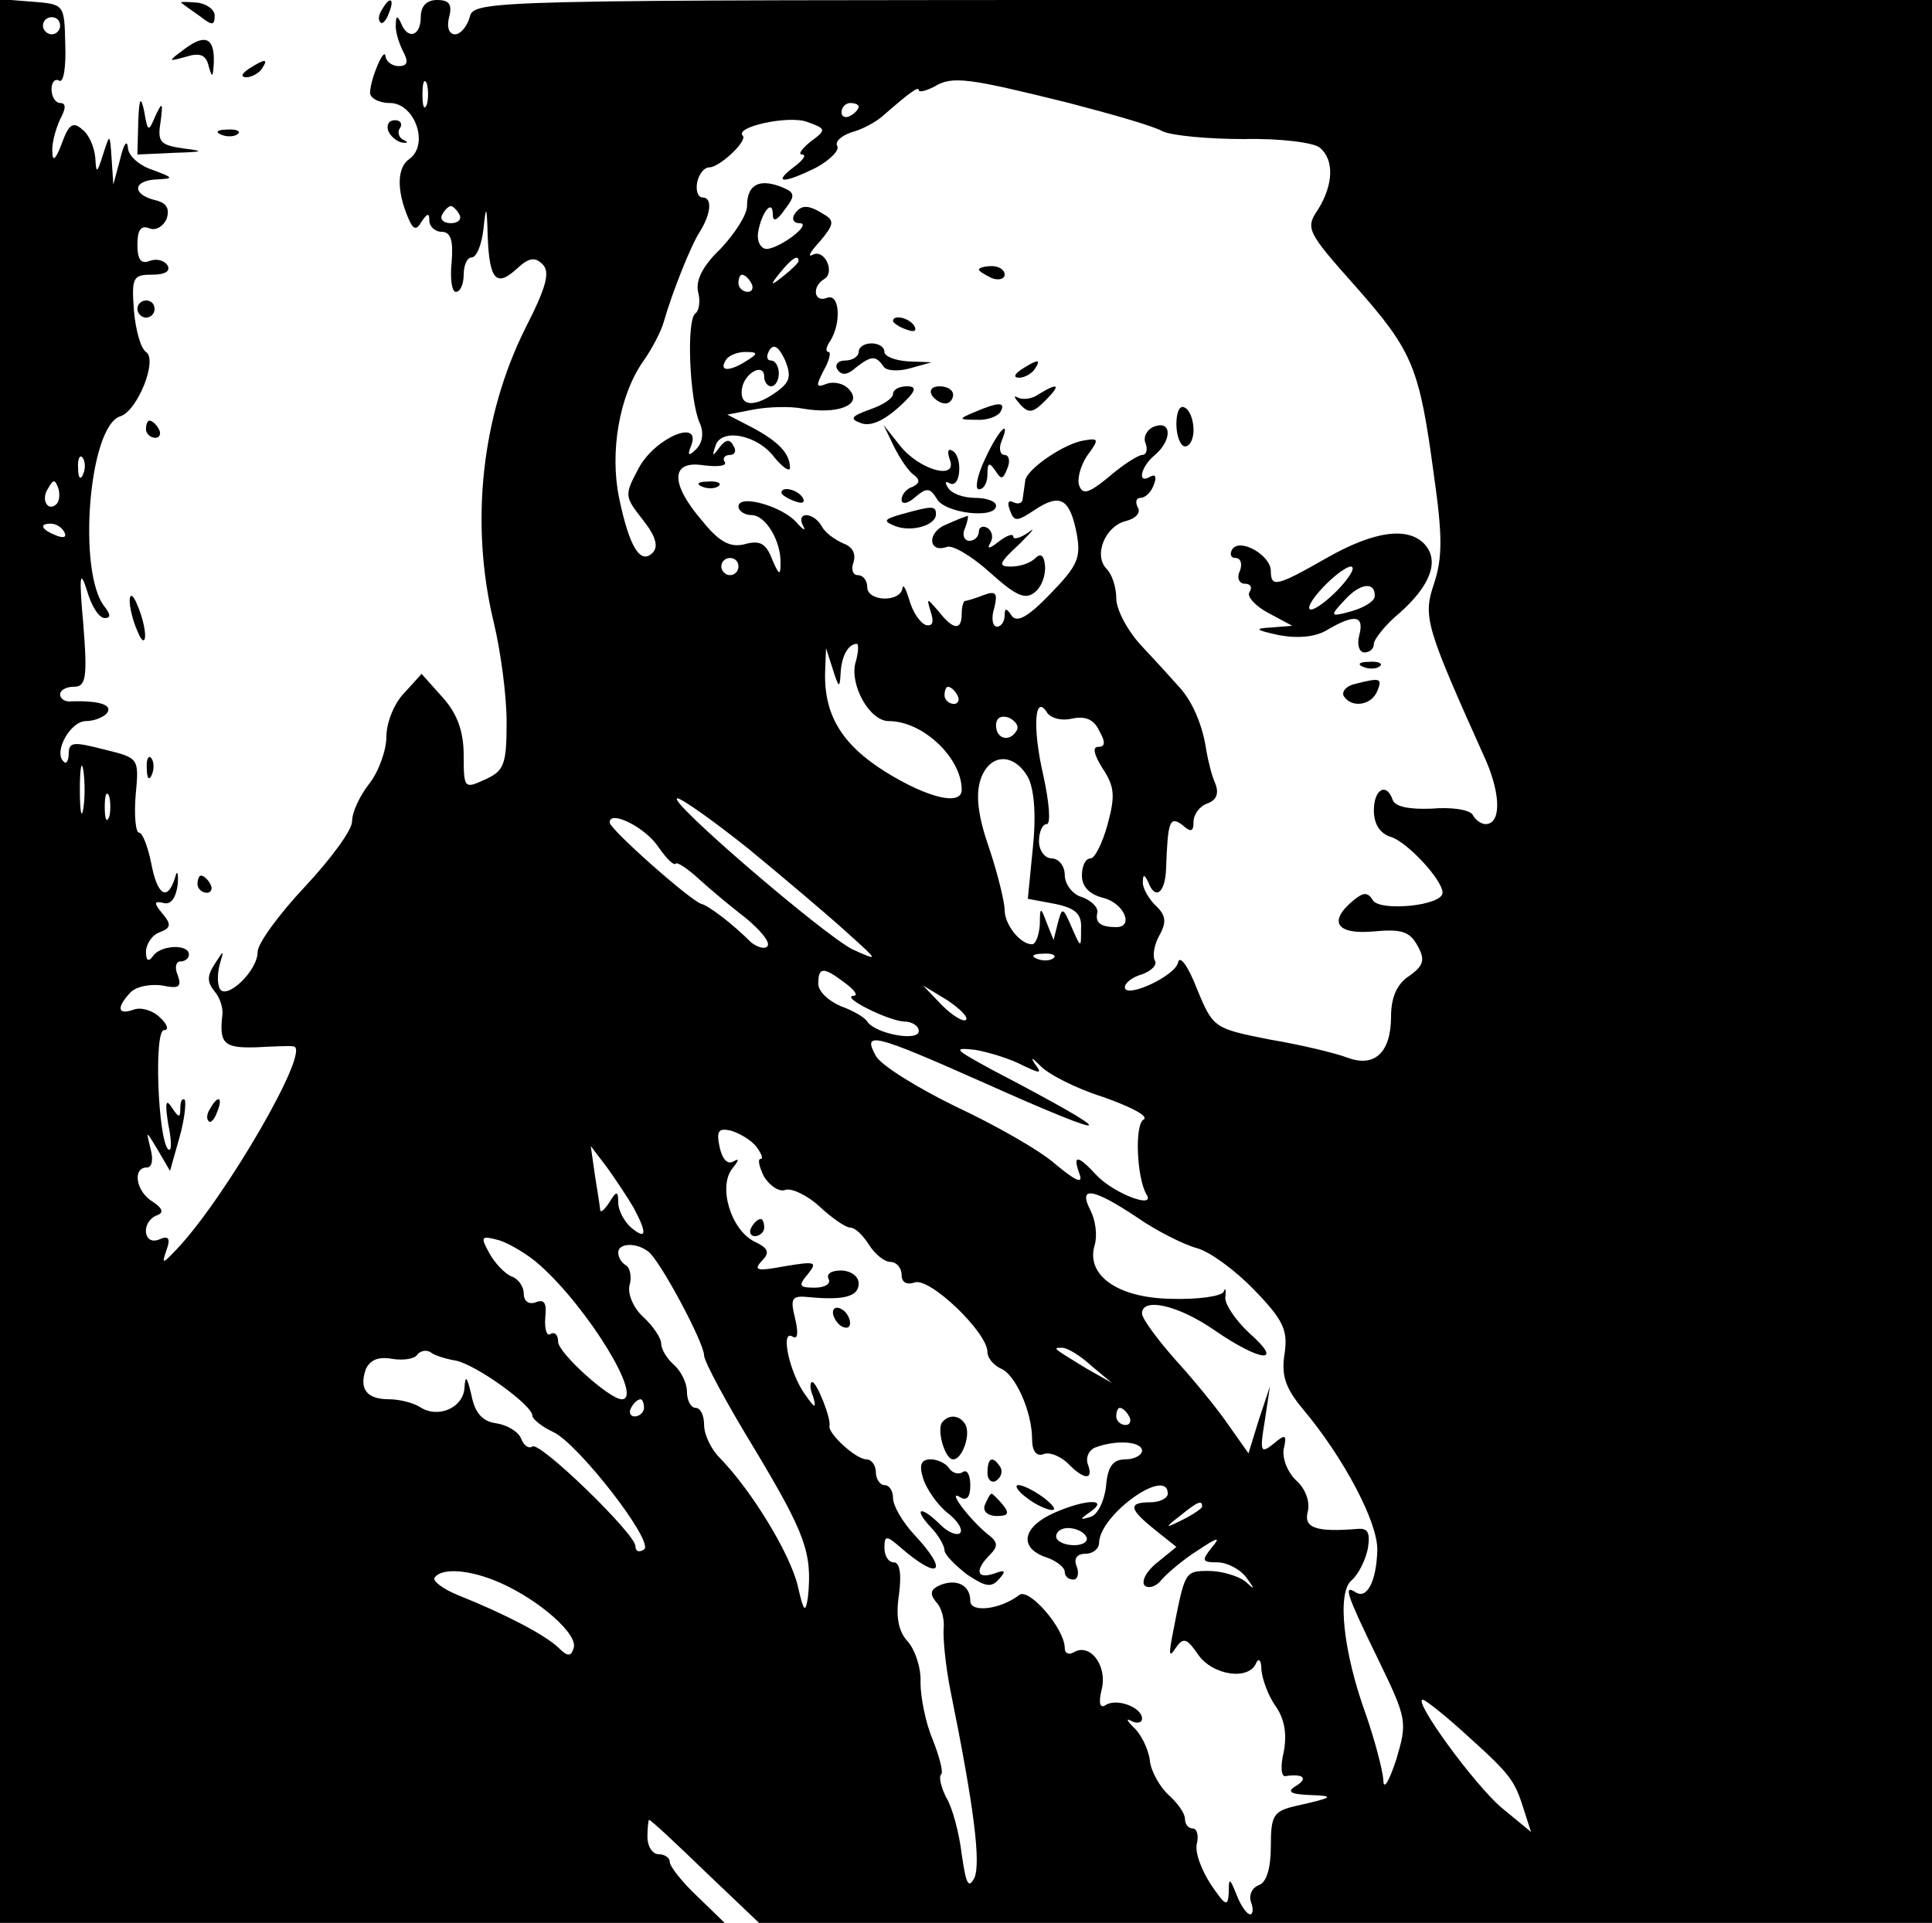<?xml version="1.0" standalone="no"?>
<!DOCTYPE svg PUBLIC "-//W3C//DTD SVG 20010904//EN"
 "http://www.w3.org/TR/2001/REC-SVG-20010904/DTD/svg10.dtd">
<svg version="1.0" xmlns="http://www.w3.org/2000/svg"
 width="225pt" height="224pt" viewBox="0 0 225 224"
 preserveAspectRatio="xMidYMid meet">

<g transform="translate(0,224) scale(0.1,-0.1)"
fill="#000000" stroke="none">
<path d="M0 1121 l0 -1121 422 0 422 0 -32 31 c-18 17 -32 35 -32 40 0 5 -6 9
-13 9 -7 0 -13 9 -13 20 0 11 1 20 2 20 2 0 31 -27 65 -60 l63 -60 683 0 683
0 0 1120 0 1120 -849 0 c-840 0 -849 0 -854 -20 -3 -11 -11 -20 -17 -20 -7 0
-10 8 -7 20 4 15 0 20 -14 20 -12 0 -19 -7 -19 -20 0 -22 -15 -27 -23 -7 -4 9
-6 9 -6 -1 -1 -7 3 -21 8 -31 7 -13 6 -18 -5 -18 -7 0 -14 5 -15 11 -1 13 -17
-24 -18 -41 -1 -7 10 -13 23 -13 29 0 46 -48 23 -65 -15 -10 -15 -37 -2 -68 6
-15 10 -16 16 -5 7 10 9 10 9 1 0 -7 7 -13 14 -13 11 0 14 -10 12 -35 -2 -19
0 -35 5 -35 5 0 9 9 9 20 0 11 4 20 9 20 6 0 12 15 14 33 3 29 4 28 5 -9 2
-50 10 -59 34 -37 14 13 21 14 30 5 9 -9 4 -27 -20 -74 -51 -102 -65 -227 -37
-343 8 -33 15 -85 15 -116 0 -50 -3 -57 -25 -67 -24 -11 -25 -11 -25 28 0 27
-7 48 -24 67 l-25 28 -20 -22 c-12 -12 -21 -35 -21 -51 0 -16 -9 -41 -20 -55
-11 -14 -20 -33 -20 -44 0 -10 -25 -44 -55 -76 -30 -32 -55 -66 -55 -76 0 -22
-36 -56 -44 -43 -3 6 -3 18 0 29 5 17 5 17 -6 0 -9 -14 -9 -21 0 -32 6 -7 10
-19 9 -27 -4 -34 2 -39 39 -38 20 1 40 2 44 1 21 -3 -80 -177 -136 -236 -17
-18 -18 -18 -12 -1 5 14 2 17 -9 12 -18 -7 -21 20 -3 28 9 3 8 8 -4 16 -20 12
-24 40 -7 40 6 0 8 9 4 23 -5 21 -5 20 9 -3 l14 -24 11 39 c6 21 8 41 6 44 -3
2 -5 -2 -5 -10 0 -12 -2 -11 -10 1 -7 11 -8 5 -4 -20 4 -19 4 -32 0 -29 -12
11 -17 139 -5 139 6 0 4 7 -5 15 -8 8 -22 12 -30 9 -19 -7 -21 2 -4 20 7 7 23
10 37 8 19 -4 23 -2 18 12 -4 9 -2 16 3 16 6 0 10 4 10 8 0 13 -34 11 -42 -2
-5 -7 -8 -5 -8 5 0 9 7 20 16 23 13 5 14 9 3 22 -10 12 -10 15 2 12 8 -2 14 6
16 22 1 14 -1 17 -3 8 -9 -29 -21 -21 -28 17 -4 19 -10 35 -14 35 -4 0 -6 20
-4 44 4 43 4 43 -37 53 -35 9 -41 9 -41 -5 0 -8 -3 -13 -6 -9 -12 11 8 47 26
47 10 0 22 5 25 10 6 9 -10 14 -42 13 -7 -1 -13 3 -13 8 0 5 7 9 16 9 14 0 16
10 11 73 -5 55 -4 65 4 40 5 -18 14 -33 21 -33 7 0 7 4 0 13 -32 39 -19 210
18 222 20 6 44 66 30 75 -6 4 -12 25 -14 48 -3 39 -1 42 21 42 15 0 22 4 18
11 -4 6 -13 8 -21 5 -10 -4 -14 2 -14 19 0 17 4 23 14 19 7 -3 16 2 20 11 4
12 0 19 -14 22 -27 7 -25 23 3 24 20 1 19 2 -5 11 -16 5 -29 17 -29 26 -1 10
-5 4 -9 -13 l-8 -30 -2 30 c-2 30 -2 30 -10 5 -7 -22 -8 -23 -9 -4 -1 12 -7
27 -15 33 -11 10 -16 6 -24 -16 -7 -19 -11 -22 -11 -10 -1 10 4 27 9 38 7 13
7 19 0 19 -5 0 -10 7 -10 16 0 8 4 13 9 10 5 -3 8 16 7 42 -1 47 -1 47 -38 50
l-38 3 0 -1120z m70 1089 c0 -5 -4 -10 -10 -10 -5 0 -10 5 -10 10 0 6 5 10 10
10 6 0 10 -4 10 -10z m427 -92 c-3 -7 -5 -2 -5 12 0 14 2 19 5 13 2 -7 2 -19
0 -25z m748 2 c50 -13 99 -27 109 -33 11 -5 53 -9 95 -9 41 1 81 -4 88 -10 17
-14 16 -43 -2 -72 -15 -22 -13 -26 44 -90 67 -76 74 -94 91 -220 10 -70 10
-96 0 -126 -13 -39 -10 -49 61 -207 17 -40 17 -73 -1 -73 -5 0 -12 5 -15 11
-4 6 -25 9 -48 7 -25 -1 -42 2 -45 10 -7 21 -22 13 -22 -12 0 -16 7 -27 20
-31 19 -6 60 -50 60 -65 0 -15 -72 -22 -81 -9 -6 10 -11 10 -23 0 -30 -25 -19
-40 24 -36 32 3 42 0 51 -17 9 -16 7 -23 -10 -35 -14 -9 -21 -25 -21 -47 0
-42 -19 -60 -51 -48 -13 5 -54 15 -90 21 -65 13 -66 13 -85 59 -10 26 -20 40
-22 31 -3 -16 -62 -43 -62 -29 0 5 9 12 20 15 11 4 18 11 15 16 -3 5 -1 18 5
29 9 16 8 24 -5 36 -8 8 -15 21 -14 27 0 9 2 8 6 0 8 -22 20 -14 21 15 2 55 4
62 19 51 10 -9 13 -8 13 4 0 8 7 18 16 21 11 4 14 12 9 24 -4 9 -8 26 -10 37
-4 29 -16 58 -32 75 -7 8 -27 30 -43 47 -17 18 -30 43 -30 56 0 13 -5 28 -11
34 -16 16 -2 50 22 56 12 3 18 10 14 16 -3 6 -2 11 3 11 6 0 13 7 16 16 3 8 2
12 -4 9 -16 -10 -12 11 5 25 20 17 20 41 -1 33 -8 -3 -13 -12 -10 -19 3 -8 1
-14 -4 -14 -4 0 -22 -11 -38 -25 -23 -19 -31 -22 -35 -11 -3 7 1 23 9 35 14
19 14 21 -3 18 -23 -3 -68 -34 -69 -47 -1 -6 -2 -15 -3 -21 0 -5 -5 -7 -11 -4
-6 3 -7 -1 -4 -9 5 -14 8 -14 29 0 30 20 41 13 49 -28 5 -28 1 -37 -31 -70
-26 -27 -39 -34 -45 -25 -6 9 -8 9 -8 0 0 -7 -4 -13 -9 -13 -5 0 -7 10 -3 22
4 17 2 20 -12 15 -10 -4 -20 -7 -22 -7 -2 0 -4 -7 -4 -15 0 -20 -10 -19 -27 3
-14 16 -14 16 -9 -1 4 -12 2 -17 -6 -15 -7 3 -15 15 -19 29 -4 13 -7 19 -8 14
-2 -17 -41 -16 -41 1 0 8 -5 14 -11 14 -6 0 -8 7 -5 15 3 10 -1 18 -12 22 -9
4 -21 12 -25 20 -10 17 -30 17 -22 1 4 -7 1 -6 -7 3 -16 19 -68 34 -68 19 0
-5 7 -10 15 -10 17 0 35 -31 34 -57 0 -14 -2 -13 -10 6 -7 18 -14 22 -32 17
-16 -4 -29 2 -49 27 -38 44 -37 71 1 65 17 -2 28 -1 25 4 -3 4 0 8 6 8 6 0 8
5 4 11 -4 8 -9 7 -16 -2 -8 -11 -9 -11 -5 1 6 22 49 14 69 -13 10 -12 18 -17
18 -12 0 17 -14 31 -44 47 l-29 15 31 6 c16 3 42 4 57 1 40 -7 69 4 55 21 -6
8 -18 11 -27 8 -13 -5 -13 -3 -4 15 7 12 9 22 6 22 -4 0 -3 6 2 13 13 21 11
56 -4 50 -15 -6 -18 13 -3 22 13 8 0 36 -14 28 -6 -3 -2 4 9 16 16 19 17 24 5
31 -19 12 -27 12 -35 0 -3 -5 -1 -10 6 -10 16 0 -22 -29 -38 -30 -7 0 -12 9
-10 20 4 23 17 39 17 20 0 -9 5 -7 14 6 13 17 12 20 -6 27 -25 9 -38 1 -38
-23 0 -10 -14 -32 -31 -50 -21 -20 -29 -37 -26 -50 3 -11 1 -22 -3 -25 -11 -7
-7 -102 5 -128 5 -11 3 -23 -4 -30 -9 -9 -11 -8 -6 4 12 32 -42 9 -61 -26 -17
-32 -17 -33 5 -61 15 -19 18 -31 11 -38 -14 -14 -27 6 -39 64 -11 53 0 119 28
159 10 14 21 35 24 46 10 35 32 90 42 105 13 21 15 40 3 40 -5 0 -8 8 -6 18 2
9 8 17 14 17 12 0 45 31 39 37 -10 10 53 24 75 16 22 -8 23 -9 4 -23 -10 -8
-15 -15 -10 -15 6 0 1 -7 -10 -15 -25 -19 -11 -19 27 0 16 9 27 20 24 25 -3 5
5 12 17 16 12 3 28 12 35 18 32 28 43 36 43 31 0 -3 8 -1 18 4 21 13 40 10
157 -19z m-245 -4 c0 -3 -4 -8 -10 -11 -5 -3 -10 -1 -10 4 0 6 5 11 10 11 6 0
10 -2 10 -4z m-465 -126 c3 -5 -1 -10 -10 -10 -9 0 -13 5 -10 10 3 6 8 10 10
10 2 0 7 -4 10 -10z m395 -54 c0 -2 -8 -10 -17 -17 -16 -13 -17 -12 -4 4 13
16 21 21 21 13z m-55 -26 c3 -5 1 -10 -4 -10 -6 0 -11 5 -11 10 0 6 2 10 4 10
3 0 8 -4 11 -10z m30 -126 c-26 -19 -44 -18 -41 3 3 19 26 31 26 14 0 -6 4
-11 8 -11 5 0 9 7 9 15 0 8 -4 15 -9 15 -5 0 -6 5 -2 12 5 8 11 4 18 -11 8
-19 6 -26 -9 -37z m-35 36 c-20 -13 -33 -13 -25 0 3 6 14 10 23 10 15 0 15 -2
2 -10z m-773 -132 c-3 -8 -6 -5 -6 6 -1 11 2 17 5 13 3 -3 4 -12 1 -19z m-31
-35 c-10 -10 -19 5 -10 18 6 11 8 11 12 0 2 -7 1 -15 -2 -18z m9 -33 c3 -6 -1
-7 -9 -4 -18 7 -21 14 -7 14 6 0 13 -4 16 -10z m785 -40 c0 -5 -4 -10 -10 -10
-5 0 -10 5 -10 10 0 6 5 10 10 10 6 0 10 -4 10 -10z m136 -113 c-6 -26 17 -67
39 -67 40 0 85 -43 85 -80 0 -19 -39 -10 -89 21 -51 32 -72 67 -70 118 l1 26
8 -25 c7 -22 8 -22 9 -4 1 20 9 34 19 34 2 0 2 -10 -2 -23z m119 -37 c3 -5 1
-10 -4 -10 -6 0 -11 5 -11 10 0 6 2 10 4 10 3 0 8 -4 11 -10z m134 -27 c15 3
25 -1 31 -14 8 -14 7 -19 -1 -19 -7 0 -5 -9 5 -25 14 -21 15 -32 6 -65 -6 -22
-15 -40 -20 -40 -6 0 -10 -9 -10 -20 0 -13 9 -22 25 -26 24 -6 36 -34 15 -34
-18 0 -25 5 -22 17 1 6 -7 14 -18 18 -11 3 -20 15 -20 26 0 10 -7 19 -15 19
-8 0 -15 9 -15 20 0 11 4 20 9 20 5 0 3 25 -4 57 -13 56 -10 97 5 72 5 -6 17
-9 29 -6z m-65 -14 c-8 -14 -24 -10 -24 6 0 9 6 12 15 9 8 -4 12 -10 9 -15z
m-1087 -91 c-2 -13 -4 -3 -4 22 0 25 2 35 4 23 2 -13 2 -33 0 -45z m1100 37
c7 -13 10 -42 6 -81 l-6 -61 32 -6 c24 -5 31 -12 30 -29 0 -23 0 -23 -11 2
-10 23 -11 24 -16 5 l-5 -20 -8 20 c-7 19 -8 19 -8 -2 -1 -13 -5 -23 -9 -23
-14 0 -32 23 -32 40 0 9 -8 42 -18 72 -13 37 -16 62 -10 80 10 30 38 32 55 3z
m-1070 -47 c-3 -7 -5 -2 -5 12 0 14 2 19 5 13 2 -7 2 -19 0 -25z m745 -37 c40
-33 91 -76 113 -96 39 -35 39 -35 8 -21 -34 17 -219 176 -204 176 5 0 43 -27
83 -59z m-105 2 c9 -13 18 -22 20 -19 2 2 14 -6 27 -18 12 -11 37 -32 54 -45
17 -14 29 -28 26 -33 -3 -4 -11 -2 -19 4 -23 23 -50 43 -58 45 -12 3 -107 87
-107 95 0 15 42 -6 57 -29z m460 -129 c-3 -3 -12 -4 -19 -1 -8 3 -5 6 6 6 11
1 17 -2 13 -5z m-243 -29 c11 -8 16 -15 10 -15 -16 -1 40 -29 59 -30 9 0 17
-5 17 -11 0 -13 -51 -3 -60 11 -3 5 -17 13 -31 18 -14 6 -26 17 -26 26 0 20 6
20 31 1z m141 -43 c-3 -3 -16 5 -28 17 l-22 23 28 -17 c15 -10 25 -20 22 -23z
m18 -72 c163 -73 167 -67 12 14 -44 24 -46 26 -19 23 17 -3 42 -11 55 -18 21
-10 23 -10 14 2 -5 8 -3 7 6 -2 9 -10 42 -27 74 -37 31 -11 53 -22 47 -26 -11
-6 -8 -68 3 -87 12 -18 -37 0 -58 22 -22 24 -28 24 -20 2 5 -13 -4 -9 -28 11
-18 16 -71 46 -116 67 -45 22 -87 48 -93 59 -16 29 -3 26 123 -30z m-262 -76
c6 -8 8 -14 5 -14 -4 0 -2 -9 4 -21 7 -11 18 -18 25 -15 7 2 25 -6 40 -20 14
-13 30 -24 35 -24 6 0 15 -9 22 -20 7 -11 18 -20 25 -20 7 0 13 -7 13 -15 0
-9 6 -12 15 -9 17 7 85 -58 85 -81 0 -7 7 -15 15 -19 17 -6 37 -50 37 -83 0
-13 5 -20 13 -17 7 3 19 -2 28 -10 19 -20 31 -21 24 -2 -3 8 1 17 9 20 24 9
54 7 54 -4 0 -5 -9 -10 -19 -10 -15 0 -21 -8 -23 -32 -2 -17 -10 -33 -18 -35
-13 -4 -13 -3 0 6 24 17 -11 14 -48 -4 -33 -17 -34 -40 -1 -50 10 -4 19 -11
19 -16 0 -5 4 -9 10 -9 5 0 7 7 4 15 -4 9 0 15 10 15 9 0 16 6 16 13 1 33 80
89 80 57 0 -5 -9 -10 -20 -10 -27 0 -25 -8 5 -32 l25 -20 -22 -18 c-13 -10
-19 -22 -15 -27 5 -4 14 -1 20 7 7 8 26 24 42 34 24 16 27 16 16 3 -12 -15
-11 -17 7 -17 11 0 26 -8 33 -17 11 -15 11 -16 -1 -5 -8 6 -27 12 -42 12 -29
0 -28 0 -43 -77 -4 -21 -3 -24 4 -13 9 13 13 12 26 -7 17 -25 60 -31 68 -10 3
6 6 3 6 -8 1 -11 8 -31 17 -43 10 -15 13 -32 9 -53 -4 -16 -3 -29 2 -28 20 3
27 -2 13 -11 -12 -7 -8 -10 15 -11 31 -1 28 -3 -17 -13 -25 -6 -28 -11 -28
-47 0 -25 -5 -42 -14 -45 -8 -3 -12 -12 -9 -20 3 -8 2 -14 -1 -14 -4 0 -11 10
-16 23 -8 20 -9 20 -9 2 -1 -17 -4 -15 -21 10 -11 17 -19 38 -16 48 2 9 0 17
-5 17 -5 0 -9 5 -9 11 0 7 -9 19 -19 28 -10 9 -21 28 -22 41 -2 14 -11 31 -19
38 -8 8 -9 11 -2 7 6 -3 12 -2 12 3 0 13 -29 24 -42 16 -7 -5 -9 2 -5 18 7 28
-14 55 -33 43 -5 -3 -10 -1 -10 5 0 23 -42 71 -53 62 -22 -17 -57 -21 -57 -7
0 18 -15 26 -34 19 -12 -5 -14 -10 -6 -20 7 -7 10 -21 9 -31 -1 -10 2 -43 8
-73 28 -138 35 -199 28 -217 -7 -14 -10 -8 -15 27 -3 25 -11 55 -18 66 -6 12
-9 24 -6 27 3 2 -2 21 -10 41 -8 19 -14 49 -14 66 1 16 -6 38 -15 48 -11 12
-14 29 -10 55 3 23 1 37 -6 37 -6 0 -11 7 -11 17 0 14 2 15 18 1 46 -40 58
-30 17 14 -14 15 -25 34 -25 43 0 8 -4 15 -10 15 -5 0 -10 7 -10 15 0 8 -5 15
-11 15 -12 0 -45 30 -43 39 2 9 -15 51 -20 51 -3 0 -3 -8 1 -17 4 -14 2 -14
-9 2 -18 24 -30 77 -15 68 6 -4 7 4 3 21 -6 24 -4 27 16 25 42 -4 58 1 58 16
0 8 -9 15 -21 15 -11 0 -17 -4 -14 -10 3 -5 -4 -10 -16 -10 -18 0 -20 2 -8 16
11 14 9 15 -27 9 -32 -6 -37 -5 -27 6 10 10 8 15 -9 23 -27 14 -42 64 -25 85
8 10 8 12 1 8 -7 -4 -13 3 -16 17 -4 19 -1 22 13 19 10 -3 24 -11 30 -19z
m-143 -71 c16 -30 15 -38 -3 -23 -8 7 -15 20 -15 29 0 14 -2 14 -10 1 -5 -8
-10 -13 -11 -10 0 3 -3 21 -6 40 l-5 35 19 -25 c10 -14 24 -35 31 -47z m586
-11 c23 -16 55 -32 70 -36 15 -4 45 -26 67 -49 34 -35 39 -47 35 -74 -4 -25 1
-40 21 -64 48 -57 88 -133 87 -165 -1 -36 -12 -57 -25 -49 -15 10 -11 -2 26
-78 34 -70 34 -73 21 -117 -9 -27 -15 -36 -15 -23 -1 12 -10 46 -20 75 -27 74
-34 143 -17 157 8 7 16 23 19 37 3 19 0 24 -12 23 -48 -4 -63 1 -58 20 3 12
-3 27 -13 36 -10 9 -17 26 -15 37 4 17 2 18 -12 6 -15 -12 -16 -9 -10 27 l6
40 -13 -39 -12 -39 -24 34 c-13 19 -41 53 -62 76 -21 24 -38 47 -38 53 0 19
42 10 85 -20 54 -37 81 -39 40 -3 -16 15 -29 34 -28 42 1 9 0 12 -2 6 -3 -5
-30 -9 -61 -8 -63 1 -100 28 -89 63 3 11 1 28 -5 40 -15 29 3 26 54 -8z m-695
-56 c56 -50 121 -156 95 -156 -14 0 -74 54 -74 67 0 8 -4 12 -9 9 -4 -3 -7 5
-6 19 2 17 -1 22 -11 18 -8 -3 -14 1 -14 10 0 8 -6 17 -14 20 -8 3 -20 16 -26
27 -11 20 -10 21 12 15 12 -4 34 -17 47 -29z m126 16 c13 -9 65 -106 65 -121
0 -7 27 -57 60 -111 58 -97 66 -119 61 -170 -3 -20 -5 -18 -12 13 -9 37 -53
110 -91 149 -10 10 -18 27 -18 38 0 11 -4 20 -10 20 -5 0 -10 8 -10 19 0 10
-7 24 -15 31 -8 7 -15 18 -15 25 0 6 -9 20 -21 31 -11 10 -18 26 -16 36 3 10
1 21 -4 24 -5 3 -9 9 -9 15 0 11 21 12 35 1z m-224 -127 c24 -5 89 -52 89 -64
0 -4 11 -13 24 -19 29 -13 119 -129 106 -137 -6 -4 -10 -2 -10 4 0 14 -111
122 -120 116 -4 -3 -10 1 -13 9 -3 8 -16 16 -29 18 -16 2 -25 12 -29 33 -5 21
-7 24 -8 9 -1 -24 -31 -37 -52 -23 -8 5 -24 9 -36 9 -26 0 -35 12 -27 35 5 11
15 15 31 12 13 -2 26 0 29 5 3 4 10 6 15 3 5 -4 18 -8 30 -10z m740 -6 l24
-20 -30 17 c-39 24 -40 24 -28 24 6 0 21 -9 34 -21z m-521 -49 c0 -5 -5 -10
-11 -10 -5 0 -7 5 -4 10 3 6 8 10 11 10 2 0 4 -4 4 -10z m565 -10 c3 -5 1 -10
-4 -10 -6 0 -11 5 -11 10 0 6 2 10 4 10 3 0 8 -4 11 -10z m85 -105 c0 -2 -10
-9 -22 -15 -22 -11 -22 -10 -4 4 21 17 26 19 26 11z m-135 -35 c3 -5 -3 -10
-14 -10 -12 0 -21 5 -21 10 0 6 6 10 14 10 8 0 18 -4 21 -10z m-682 -54 c45
-20 91 -60 85 -76 -3 -10 -7 -10 -18 1 -16 15 -62 39 -117 61 -17 7 -29 16
-27 20 8 12 41 10 77 -6z m1126 -178 c51 -46 55 -52 66 -87 l8 -25 -34 28
c-32 27 -104 126 -92 126 3 0 27 -19 52 -42z"/>
<path d="M1140 1926 c0 -2 7 -6 15 -10 8 -3 15 -1 15 4 0 6 -7 10 -15 10 -8 0
-15 -2 -15 -4z"/>
<path d="M1040 1866 c0 -2 7 -7 16 -10 8 -3 12 -2 9 4 -6 10 -25 14 -25 6z"/>
<path d="M1000 1830 c0 -5 -7 -10 -16 -10 -8 0 -12 -5 -9 -10 5 -8 12 -7 22 2
18 14 23 14 32 1 3 -5 17 -6 31 -2 l25 7 -27 1 c-16 1 -28 6 -28 11 0 6 -7 10
-15 10 -8 0 -15 -4 -15 -10z"/>
<path d="M1190 1810 c-9 -6 -10 -10 -3 -10 6 0 15 5 18 10 8 12 4 12 -15 0z"/>
<path d="M1040 1781 c0 -5 -12 -13 -27 -18 -22 -8 -24 -11 -10 -16 11 -4 26 3
43 18 21 19 23 25 10 25 -9 0 -16 -4 -16 -9z"/>
<path d="M1085 1780 c3 -5 10 -10 16 -10 5 0 9 5 9 10 0 6 -7 10 -16 10 -8 0
-12 -4 -9 -10z"/>
<path d="M1210 1781 c-8 -6 -19 -7 -25 -4 -5 3 -4 0 3 -8 10 -11 15 -10 29 4
19 19 16 22 -7 8z"/>
<path d="M1135 1760 c-19 -8 -19 -9 2 -9 12 -1 25 4 28 9 7 12 -2 12 -30 0z"/>
<path d="M1370 1746 c0 -14 5 -26 10 -26 6 0 10 9 10 19 0 11 -4 23 -10 26 -6
4 -10 -5 -10 -19z"/>
<path d="M1041 1720 c7 -14 17 -29 23 -33 8 -6 7 -10 -1 -14 -7 -2 -13 -9 -13
-15 0 -6 7 -5 16 3 13 11 17 11 25 -2 9 -17 69 -24 69 -8 0 5 -11 9 -24 9 -14
0 -28 5 -32 12 -4 6 -3 8 2 5 6 -3 10 3 11 13 1 11 -2 22 -8 25 -5 3 -6 -1 -3
-10 10 -25 -35 -13 -58 16 l-19 24 12 -25z"/>
<path d="M1147 1705 c-9 -19 -12 -35 -7 -35 6 0 10 8 10 18 0 13 2 14 9 4 7
-11 9 -11 14 2 4 9 2 16 -3 16 -5 0 -7 7 -4 15 12 29 -3 15 -19 -20z"/>
<path d="M818 1673 c7 -3 16 -2 19 1 4 3 -2 6 -13 5 -11 0 -14 -3 -6 -6z"/>
<path d="M910 1666 c0 -2 7 -7 16 -10 8 -3 12 -2 9 4 -6 10 -25 14 -25 6z"/>
<path d="M1050 1641 c-21 -6 -22 -8 -7 -14 19 -7 47 1 47 14 0 10 -4 10 -40 0z"/>
<path d="M1102 1629 c-23 -9 -21 -34 1 -26 7 2 29 -11 50 -30 30 -27 41 -32
52 -23 8 6 13 20 12 31 -1 12 -5 15 -11 9 -6 -6 -18 -10 -29 -10 -15 0 -14 4
10 26 15 15 20 21 11 14 -10 -7 -18 -9 -18 -5 0 4 -8 1 -17 -6 -10 -8 -14 -9
-10 -2 4 6 3 14 -3 18 -5 3 -10 1 -10 -4 0 -6 -5 -11 -11 -11 -6 0 -9 7 -5 15
3 8 4 15 3 14 -1 0 -12 -4 -25 -10z"/>
<path d="M1545 1590 c-58 -33 -65 -35 -65 -15 0 18 -36 39 -45 25 -3 -5 -2
-10 4 -10 6 0 8 -7 5 -15 -4 -8 -1 -15 6 -15 6 0 9 -4 5 -10 -3 -5 7 -16 22
-24 l28 -15 -25 -2 c-20 -1 -18 -3 10 -9 23 -4 43 -2 57 7 31 18 42 16 36 -7
-3 -11 0 -20 6 -20 6 0 11 4 11 10 0 5 13 22 30 36 36 32 46 60 30 79 -19 22
-59 17 -115 -15z m15 -35 c-13 -14 -28 -25 -33 -25 -6 0 0 11 13 25 13 14 28
25 33 25 6 0 0 -11 -13 -25z m41 -10 c-1 -6 -13 -13 -27 -17 -25 -7 -26 -6 -8
13 18 20 36 22 35 4z"/>
<path d="M1588 1463 c7 -3 16 -2 19 1 4 3 -2 6 -13 5 -11 0 -14 -3 -6 -6z"/>
<path d="M1577 1443 c-9 -2 -15 -9 -12 -14 9 -14 32 -11 39 6 6 15 4 16 -27 8z"/>
<path d="M875 810 c-3 -5 -1 -10 4 -10 6 0 11 5 11 10 0 6 -2 10 -4 10 -3 0
-8 -4 -11 -10z"/>
<path d="M970 711 c0 -5 5 -13 10 -16 6 -3 10 -2 10 4 0 5 -4 13 -10 16 -5 3
-10 2 -10 -4z"/>
<path d="M1098 584 c-8 -7 2 -44 12 -44 11 0 21 30 14 41 -6 10 -18 12 -26 3z"/>
<path d="M1075 518 c4 -13 17 -31 28 -40 12 -9 19 -20 15 -24 -4 -3 -14 1 -23
10 -22 22 -32 20 -12 -2 10 -10 17 -23 17 -28 0 -5 12 -17 26 -28 21 -14 28
-16 37 -6 9 10 8 12 -5 7 -21 -7 -23 4 -5 22 10 10 9 15 -3 24 -21 17 -48 53
-32 43 8 -5 12 0 12 14 0 12 -4 19 -9 15 -5 -3 -12 -1 -16 5 -3 5 -13 10 -21
10 -11 0 -14 -6 -9 -22z"/>
<path d="M1150 524 c0 -8 5 -12 10 -9 6 4 8 11 5 16 -9 14 -15 11 -15 -7z"/>
<path d="M1196 495 c10 -8 24 -14 29 -14 6 0 1 6 -9 14 -11 8 -24 15 -30 15
-5 0 -1 -7 10 -15z"/>
<path d="M1147 487 c-3 -7 3 -13 14 -13 13 0 15 3 7 13 -6 7 -12 13 -13 13 -2
0 -5 -6 -8 -13z"/>
<path d="M211 2237 c2 -2 12 -9 22 -16 14 -11 17 -11 17 1 0 7 -10 14 -21 15
-12 1 -20 1 -18 0z"/>
<path d="M445 2229 c-4 -6 -5 -12 -2 -15 2 -3 7 2 10 11 7 17 1 20 -8 4z"/>
<path d="M215 2183 c-20 -15 -20 -15 2 -9 16 5 23 2 26 -11 4 -14 5 -14 6 4 1
29 -10 34 -34 16z"/>
<path d="M290 2160 c-9 -6 -10 -10 -3 -10 6 0 15 5 18 10 8 12 4 12 -15 0z"/>
<path d="M161 2098 l-1 -38 43 2 c34 1 36 2 11 5 -27 4 -31 7 -27 31 3 23 2
24 -6 7 -8 -19 -9 -19 -13 5 -4 19 -6 16 -7 -12z"/>
<path d="M452 2088 c2 -6 10 -13 16 -14 7 -1 8 0 2 3 -5 2 -8 9 -4 14 3 5 0 9
-6 9 -7 0 -10 -5 -8 -12z"/>
<path d="M258 2083 c7 -3 16 -2 19 1 4 3 -2 6 -13 5 -11 0 -14 -3 -6 -6z"/>
<path d="M160 1880 c0 -5 5 -10 10 -10 6 0 10 5 10 10 0 6 -4 10 -10 10 -5 0
-10 -4 -10 -10z"/>
<path d="M170 1740 c0 -5 5 -10 11 -10 5 0 7 5 4 10 -3 6 -8 10 -11 10 -2 0
-4 -4 -4 -10z"/>
<path d="M151 1540 c0 -8 4 -24 9 -35 5 -13 9 -14 9 -5 0 8 -4 24 -9 35 -5 13
-9 14 -9 5z"/>
<path d="M171 1344 c0 -11 3 -14 6 -6 3 7 2 16 -1 19 -3 4 -6 -2 -5 -13z"/>
<path d="M230 1210 c0 -5 5 -10 11 -10 5 0 7 5 4 10 -3 6 -8 10 -11 10 -2 0
-4 -4 -4 -10z"/>
<path d="M245 949 c-4 -6 -5 -12 -2 -15 2 -3 7 2 10 11 7 17 1 20 -8 4z"/>
</g>
</svg>

